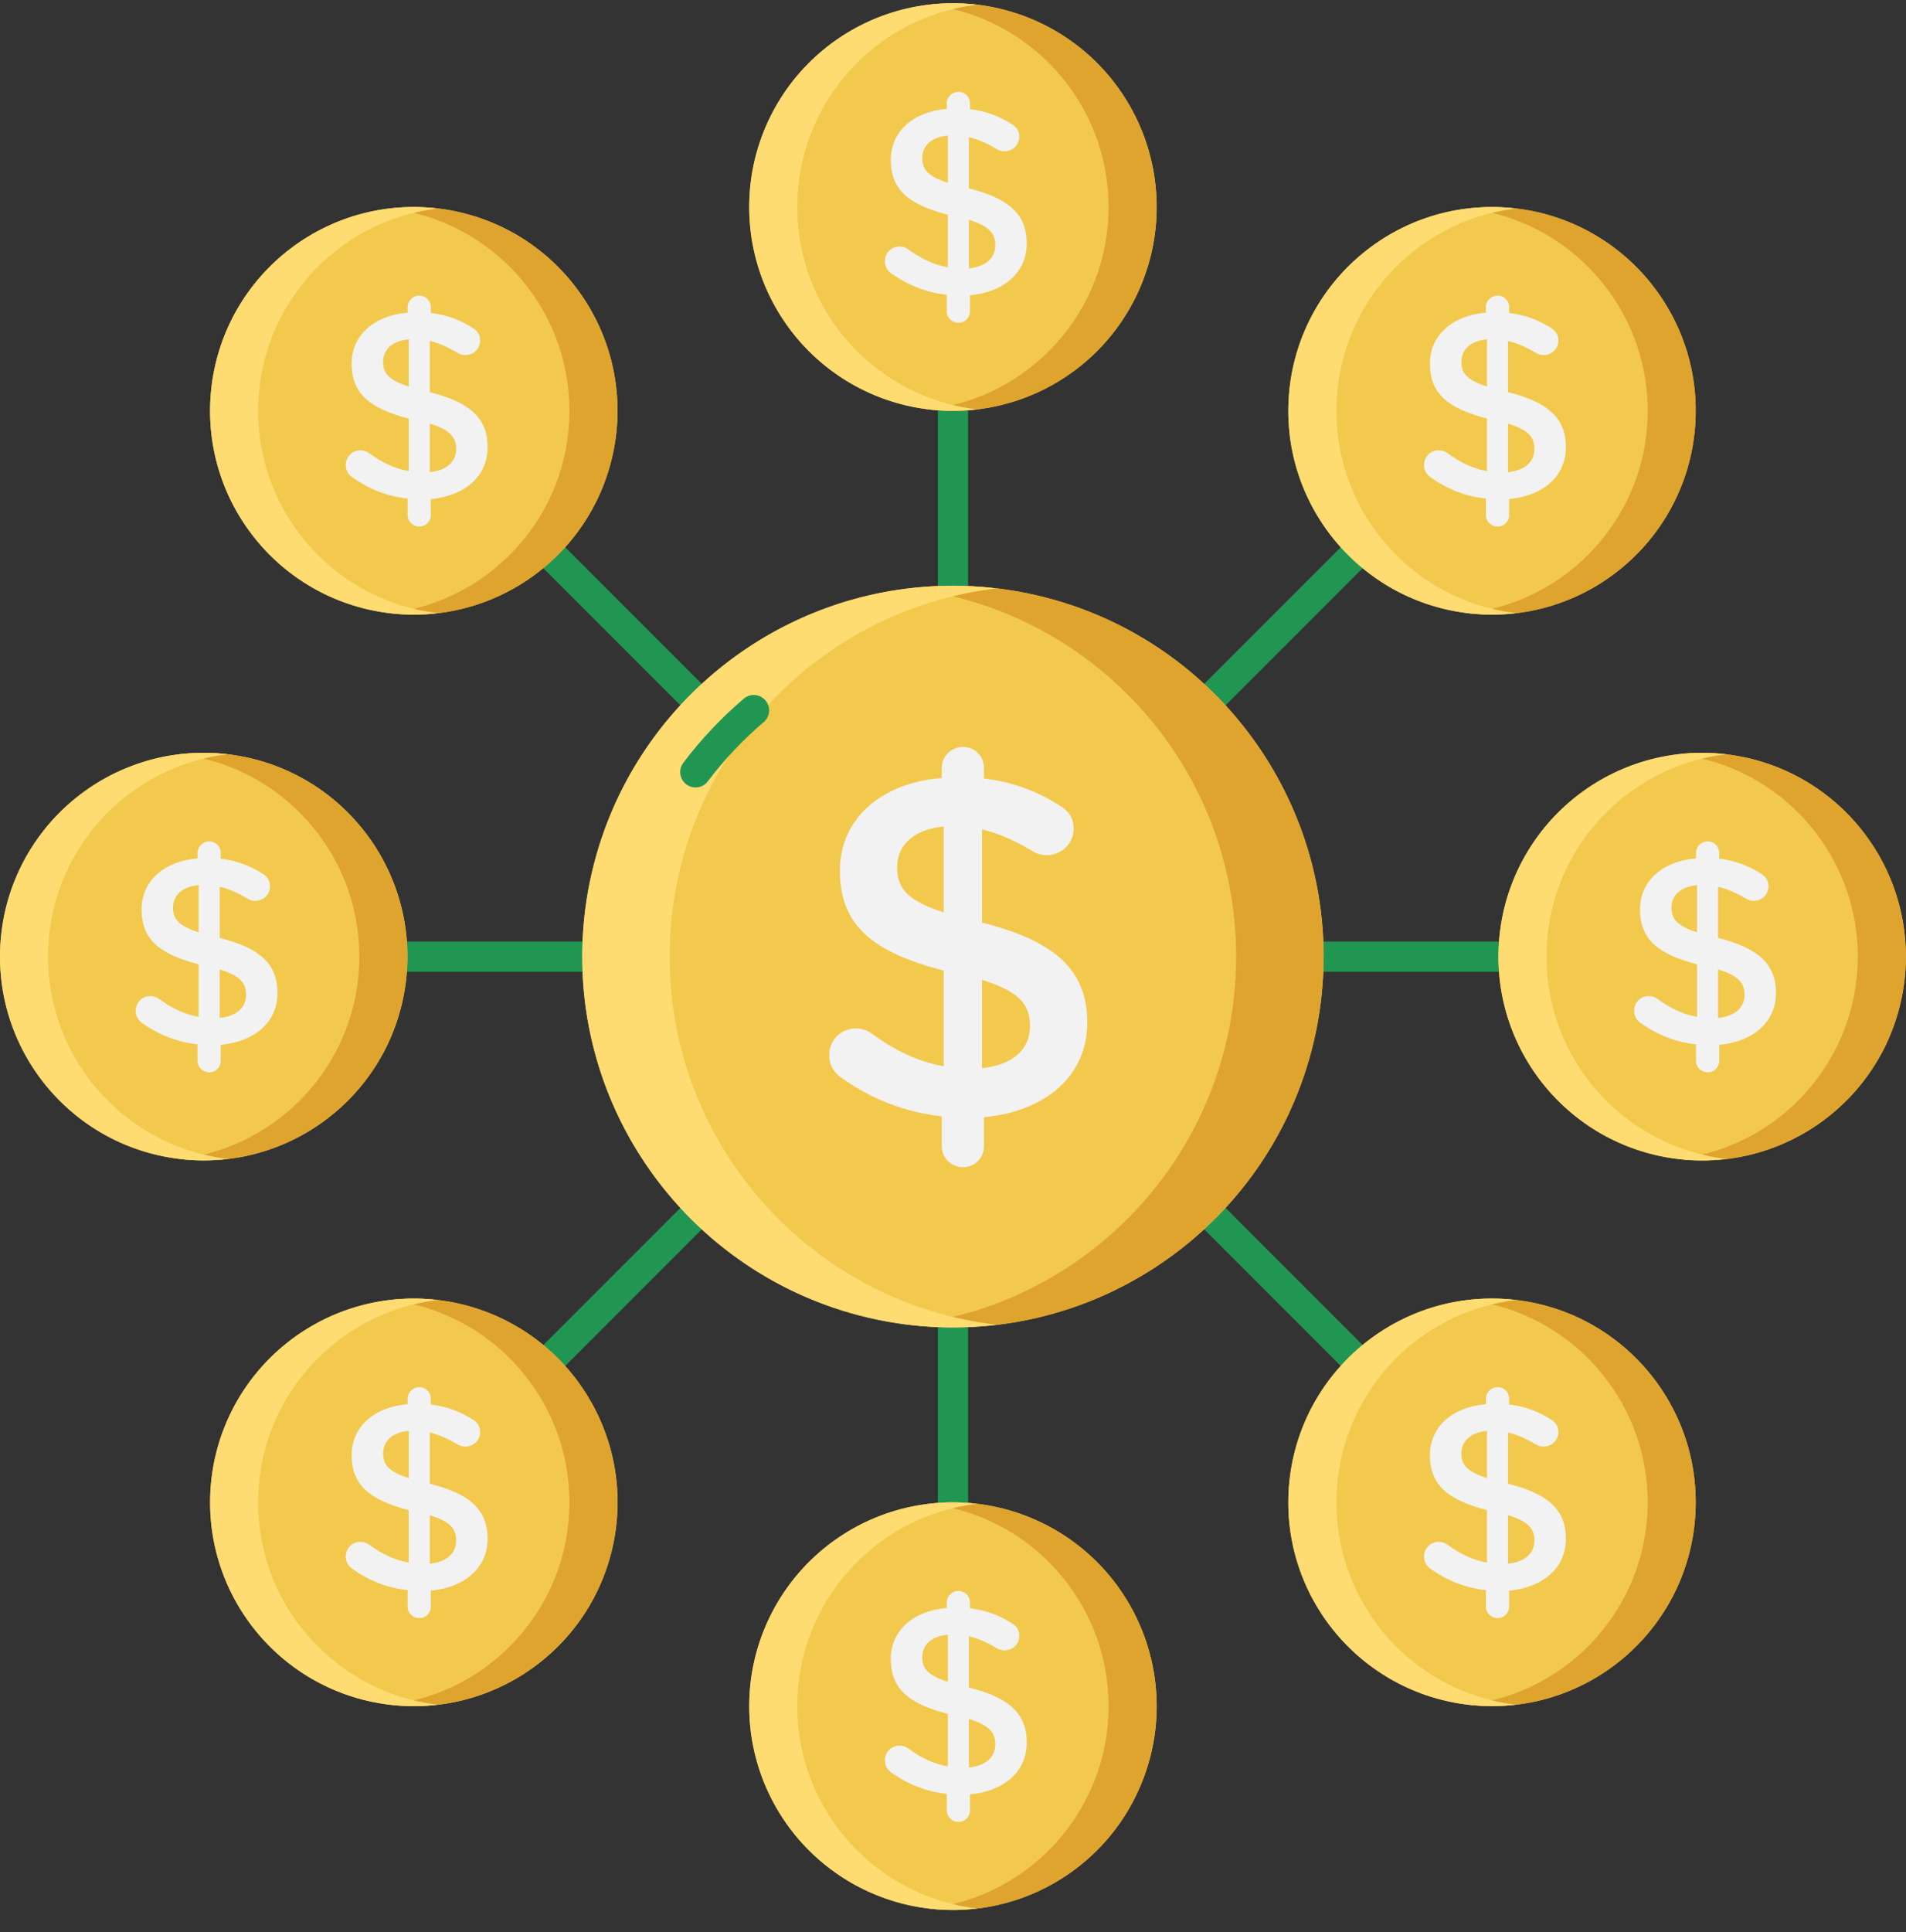 <svg width="75" height="76" viewBox="0 0 75 76" fill="none" xmlns="http://www.w3.org/2000/svg">
<rect x="0" y="0" width="75" height="76" fill="#333333" stroke="none"/>
<g clip-path="url(#clip0)">
<path d="M37.5 62.951C37.172 62.951 36.905 62.684 36.905 62.356V12.896C36.905 12.568 37.172 12.301 37.5 12.301C37.828 12.301 38.095 12.568 38.095 12.896V62.356C38.095 62.684 37.828 62.951 37.5 62.951Z" fill="#219653"/>
<path d="M62.23 38.221H12.77C12.442 38.221 12.175 37.954 12.175 37.626C12.175 37.298 12.442 37.031 12.77 37.031H62.23C62.558 37.031 62.825 37.298 62.825 37.626C62.825 37.954 62.558 38.221 62.23 38.221Z" fill="#219653"/>
<path d="M20.014 55.708C19.861 55.708 19.709 55.649 19.593 55.533C19.36 55.301 19.36 54.924 19.593 54.691L54.565 19.719C54.797 19.486 55.175 19.486 55.407 19.719C55.64 19.951 55.64 20.328 55.407 20.561L20.434 55.533C20.318 55.649 20.166 55.708 20.014 55.708Z" fill="#219653"/>
<path d="M54.986 55.708C54.834 55.708 54.682 55.649 54.565 55.533L19.593 20.561C19.36 20.328 19.36 19.951 19.593 19.719C19.825 19.486 20.203 19.486 20.434 19.719L55.407 54.691C55.64 54.924 55.64 55.301 55.407 55.533C55.291 55.649 55.139 55.708 54.986 55.708Z" fill="#219653"/>
<path d="M9.482 29.746C5.13 28.936 0.946 31.809 0.136 36.161C-0.673 40.513 2.199 44.698 6.552 45.507C10.905 46.316 15.088 43.444 15.898 39.091C16.707 34.739 13.835 30.555 9.482 29.746Z" fill="#F2C94C"/>
<path d="M8.015 29.61C7.695 29.61 7.38 29.631 7.07 29.667C11.052 30.136 14.14 33.519 14.14 37.625C14.14 41.732 11.051 45.115 7.07 45.583C7.38 45.62 7.695 45.64 8.015 45.64C12.442 45.64 16.03 42.052 16.03 37.625C16.03 33.198 12.442 29.61 8.015 29.61Z" fill="#DEA42E"/>
<path d="M8.015 45.64C8.335 45.64 8.65 45.62 8.96 45.583C4.979 45.115 1.891 41.732 1.891 37.625C1.891 33.519 4.979 30.135 8.96 29.667C8.65 29.631 8.335 29.61 8.015 29.61C3.589 29.61 3.05176e-05 33.198 3.05176e-05 37.625C3.05176e-05 42.052 3.589 45.64 8.015 45.64Z" fill="#FFDC72"/>
<path d="M8.235 33.093C8.487 33.093 8.687 33.293 8.687 33.545V33.776C9.306 33.849 9.83 34.048 10.313 34.353C10.48 34.447 10.627 34.604 10.627 34.856C10.627 35.181 10.365 35.433 10.04 35.433C9.935 35.433 9.83 35.402 9.725 35.338C9.358 35.118 9.001 34.961 8.645 34.877V36.891C10.239 37.29 10.92 37.929 10.92 39.052C10.92 40.206 10.018 40.972 8.686 41.097V41.727C8.686 41.979 8.487 42.178 8.235 42.178C7.983 42.178 7.774 41.979 7.774 41.727V41.076C6.987 40.992 6.263 40.709 5.623 40.258C5.445 40.142 5.34 39.975 5.34 39.754C5.34 39.43 5.592 39.177 5.917 39.177C6.043 39.177 6.169 39.219 6.263 39.293C6.756 39.649 7.239 39.891 7.816 39.996V37.929C6.284 37.531 5.571 36.954 5.571 35.768C5.571 34.646 6.462 33.87 7.774 33.764V33.544C7.774 33.293 7.983 33.093 8.235 33.093ZM7.816 36.671V34.814C7.145 34.877 6.809 35.234 6.809 35.695C6.809 36.136 7.008 36.409 7.816 36.671ZM8.645 38.129V40.038C9.316 39.965 9.683 39.629 9.683 39.125C9.683 38.664 9.452 38.381 8.645 38.129Z" fill="#F2F2F2"/>
<path d="M68.521 29.765C64.177 28.914 59.966 31.745 59.114 36.089C58.263 40.433 61.094 44.645 65.439 45.496C69.782 46.347 73.994 43.515 74.845 39.172C75.696 34.828 72.865 30.616 68.521 29.765Z" fill="#F2C94C"/>
<path d="M66.978 29.61C66.658 29.61 66.343 29.631 66.033 29.667C70.014 30.136 73.103 33.519 73.103 37.625C73.103 41.732 70.014 45.115 66.033 45.583C66.343 45.62 66.658 45.64 66.978 45.64C71.405 45.64 74.993 42.052 74.993 37.625C74.993 33.198 71.405 29.61 66.978 29.61Z" fill="#DEA42E"/>
<path d="M66.978 45.64C67.298 45.64 67.613 45.62 67.923 45.583C63.942 45.115 60.853 41.732 60.853 37.625C60.853 33.519 63.943 30.135 67.923 29.667C67.613 29.631 67.298 29.61 66.978 29.61C62.552 29.61 58.963 33.198 58.963 37.625C58.963 42.052 62.552 45.64 66.978 45.64Z" fill="#FFDC72"/>
<path d="M67.198 33.093C67.45 33.093 67.65 33.293 67.65 33.545V33.776C68.269 33.849 68.793 34.048 69.276 34.353C69.443 34.447 69.591 34.604 69.591 34.856C69.591 35.181 69.328 35.433 69.003 35.433C68.898 35.433 68.793 35.402 68.688 35.338C68.321 35.118 67.965 34.961 67.607 34.877V36.891C69.202 37.29 69.884 37.929 69.884 39.052C69.884 40.206 68.982 40.972 67.65 41.097V41.727C67.65 41.979 67.45 42.178 67.198 42.178C66.946 42.178 66.737 41.979 66.737 41.727V41.076C65.95 40.992 65.227 40.709 64.587 40.258C64.408 40.142 64.303 39.975 64.303 39.754C64.303 39.43 64.555 39.177 64.88 39.177C65.006 39.177 65.132 39.219 65.227 39.293C65.719 39.649 66.202 39.891 66.779 39.996V37.929C65.247 37.531 64.534 36.954 64.534 35.768C64.534 34.646 65.425 33.87 66.737 33.764V33.544C66.737 33.293 66.947 33.093 67.198 33.093ZM66.779 36.671V34.814C66.108 34.877 65.772 35.234 65.772 35.695C65.772 36.136 65.971 36.409 66.779 36.671ZM67.607 38.129V40.038C68.279 39.965 68.646 39.629 68.646 39.125C68.646 38.664 68.415 38.381 67.607 38.129Z" fill="#F2F2F2"/>
<path d="M59.732 8.209C55.341 7.643 51.324 10.745 50.759 15.135C50.194 19.525 53.294 23.543 57.685 24.108C62.076 24.673 66.093 21.572 66.658 17.182C67.223 12.792 64.123 8.774 59.732 8.209Z" fill="#F2C94C"/>
<path d="M58.712 8.144C58.391 8.144 58.077 8.164 57.767 8.201C61.747 8.669 64.836 12.052 64.836 16.159C64.836 20.266 61.747 23.648 57.767 24.117C58.077 24.153 58.391 24.174 58.712 24.174C63.138 24.174 66.727 20.585 66.727 16.159C66.727 11.732 63.138 8.144 58.712 8.144Z" fill="#DEA42E"/>
<path d="M58.711 24.174C59.032 24.174 59.346 24.153 59.656 24.116C55.675 23.648 52.586 20.265 52.586 16.159C52.586 12.052 55.676 8.669 59.656 8.201C59.346 8.164 59.032 8.144 58.711 8.144C54.285 8.144 50.696 11.732 50.696 16.159C50.696 20.585 54.285 24.174 58.711 24.174Z" fill="#FFDC72"/>
<path d="M58.932 11.627C59.183 11.627 59.383 11.827 59.383 12.078V12.309C60.002 12.383 60.526 12.582 61.009 12.886C61.177 12.981 61.324 13.138 61.324 13.39C61.324 13.715 61.062 13.967 60.736 13.967C60.631 13.967 60.526 13.935 60.421 13.872C60.054 13.652 59.698 13.495 59.34 13.411V15.425C60.935 15.823 61.617 16.463 61.617 17.586C61.617 18.74 60.715 19.505 59.382 19.631V20.26C59.382 20.512 59.183 20.711 58.931 20.711C58.68 20.711 58.47 20.512 58.47 20.26V19.61C57.683 19.526 56.959 19.243 56.319 18.792C56.141 18.677 56.036 18.509 56.036 18.289C56.036 17.963 56.288 17.712 56.613 17.712C56.739 17.712 56.865 17.754 56.959 17.827C57.452 18.184 57.935 18.425 58.512 18.53V16.463C56.98 16.064 56.267 15.488 56.267 14.302C56.267 13.18 57.159 12.404 58.47 12.299V12.078C58.47 11.827 58.68 11.627 58.932 11.627ZM58.512 15.204V13.348C57.841 13.411 57.505 13.767 57.505 14.229C57.505 14.669 57.705 14.942 58.512 15.204ZM59.34 16.662V18.572C60.012 18.498 60.379 18.162 60.379 17.659C60.379 17.197 60.148 16.914 59.34 16.662Z" fill="#F2F2F2"/>
<path d="M18.104 8.352C13.793 7.346 9.483 10.026 8.477 14.337C7.471 18.648 10.151 22.958 14.462 23.964C18.773 24.97 23.084 22.291 24.089 17.979C25.095 13.668 22.416 9.358 18.104 8.352Z" fill="#F2C94C"/>
<path d="M16.282 8.144C15.962 8.144 15.647 8.164 15.337 8.201C19.318 8.669 22.407 12.052 22.407 16.159C22.407 20.266 19.318 23.648 15.337 24.117C15.647 24.153 15.962 24.174 16.282 24.174C20.709 24.174 24.297 20.585 24.297 16.159C24.297 11.732 20.709 8.144 16.282 8.144Z" fill="#DEA42E"/>
<path d="M16.282 24.174C16.602 24.174 16.917 24.153 17.227 24.116C13.246 23.648 10.157 20.265 10.157 16.159C10.157 12.052 13.246 8.669 17.227 8.201C16.917 8.164 16.602 8.144 16.282 8.144C11.855 8.144 8.267 11.732 8.267 16.159C8.267 20.585 11.855 24.174 16.282 24.174Z" fill="#FFDC72"/>
<path d="M16.502 11.627C16.754 11.627 16.953 11.827 16.953 12.078V12.309C17.573 12.383 18.097 12.582 18.579 12.886C18.747 12.981 18.894 13.138 18.894 13.39C18.894 13.715 18.632 13.967 18.307 13.967C18.201 13.967 18.097 13.935 17.992 13.872C17.624 13.652 17.268 13.495 16.912 13.411V15.425C18.506 15.823 19.187 16.463 19.187 17.586C19.187 18.74 18.285 19.505 16.953 19.631V20.26C16.953 20.512 16.754 20.711 16.502 20.711C16.25 20.711 16.04 20.512 16.04 20.26V19.61C15.254 19.526 14.53 19.243 13.89 18.792C13.712 18.677 13.607 18.509 13.607 18.289C13.607 17.963 13.859 17.712 14.184 17.712C14.309 17.712 14.436 17.754 14.53 17.827C15.023 18.184 15.505 18.425 16.082 18.53V16.463C14.551 16.064 13.837 15.488 13.837 14.302C13.837 13.18 14.729 12.404 16.04 12.299V12.078C16.041 11.827 16.25 11.627 16.502 11.627ZM16.083 15.204V13.348C15.411 13.411 15.076 13.767 15.076 14.229C15.075 14.669 15.275 14.942 16.083 15.204ZM16.912 16.662V18.572C17.582 18.498 17.95 18.162 17.95 17.659C17.95 17.197 17.719 16.914 16.912 16.662Z" fill="#F2F2F2"/>
<path d="M59.732 51.14C55.341 50.574 51.324 53.676 50.759 58.066C50.194 62.456 53.294 66.474 57.685 67.039C62.075 67.604 66.092 64.503 66.658 60.113C67.223 55.723 64.122 51.705 59.732 51.14Z" fill="#F2C94C"/>
<path d="M58.712 51.076C58.391 51.076 58.077 51.097 57.767 51.133C61.747 51.602 64.836 54.985 64.836 59.091C64.836 63.198 61.747 66.582 57.767 67.049C58.077 67.086 58.391 67.106 58.712 67.106C63.138 67.106 66.727 63.518 66.727 59.091C66.727 54.665 63.138 51.076 58.712 51.076Z" fill="#DEA42E"/>
<path d="M58.711 67.106C59.032 67.106 59.346 67.086 59.656 67.049C55.675 66.582 52.586 63.198 52.586 59.091C52.586 54.984 55.676 51.601 59.656 51.133C59.346 51.097 59.032 51.076 58.711 51.076C54.285 51.076 50.696 54.665 50.696 59.091C50.696 63.519 54.285 67.106 58.711 67.106Z" fill="#FFDC72"/>
<path d="M58.932 54.56C59.183 54.56 59.383 54.76 59.383 55.011V55.242C60.002 55.316 60.526 55.515 61.009 55.819C61.177 55.914 61.324 56.071 61.324 56.322C61.324 56.648 61.062 56.899 60.736 56.899C60.631 56.899 60.526 56.868 60.421 56.806C60.054 56.585 59.698 56.428 59.34 56.344V58.358C60.935 58.756 61.617 59.396 61.617 60.519C61.617 61.673 60.715 62.438 59.382 62.564V63.194C59.382 63.445 59.183 63.645 58.931 63.645C58.68 63.645 58.47 63.445 58.47 63.194V62.543C57.683 62.459 56.959 62.176 56.319 61.725C56.141 61.609 56.036 61.442 56.036 61.221C56.036 60.896 56.288 60.644 56.613 60.644C56.739 60.644 56.865 60.686 56.959 60.76C57.452 61.116 57.935 61.357 58.512 61.462V59.396C56.98 58.997 56.267 58.42 56.267 57.235C56.267 56.113 57.159 55.336 58.47 55.231V55.011C58.47 54.76 58.68 54.56 58.932 54.56ZM58.512 58.137V56.28C57.841 56.344 57.505 56.7 57.505 57.162C57.505 57.602 57.705 57.875 58.512 58.137ZM59.34 59.596V61.505C60.012 61.431 60.379 61.096 60.379 60.592C60.379 60.131 60.148 59.847 59.34 59.596Z" fill="#F2F2F2"/>
<path d="M18.106 51.287C13.796 50.281 9.485 52.96 8.479 57.271C7.474 61.583 10.153 65.893 14.464 66.898C18.776 67.904 23.086 65.224 24.092 60.914C25.097 56.602 22.418 52.292 18.106 51.287Z" fill="#F2C94C"/>
<path d="M16.282 51.076C15.962 51.076 15.647 51.097 15.337 51.133C19.318 51.602 22.407 54.985 22.407 59.091C22.407 63.198 19.318 66.582 15.337 67.049C15.647 67.086 15.962 67.106 16.282 67.106C20.709 67.106 24.297 63.518 24.297 59.091C24.297 54.665 20.709 51.076 16.282 51.076Z" fill="#DEA42E"/>
<path d="M16.282 67.106C16.602 67.106 16.917 67.086 17.227 67.049C13.246 66.582 10.157 63.198 10.157 59.091C10.157 54.984 13.246 51.601 17.227 51.133C16.917 51.097 16.602 51.076 16.282 51.076C11.855 51.076 8.267 54.665 8.267 59.091C8.267 63.519 11.855 67.106 16.282 67.106Z" fill="#FFDC72"/>
<path d="M16.502 54.56C16.754 54.56 16.953 54.76 16.953 55.011V55.242C17.573 55.316 18.097 55.515 18.579 55.819C18.747 55.914 18.894 56.071 18.894 56.322C18.894 56.648 18.632 56.899 18.307 56.899C18.201 56.899 18.097 56.868 17.992 56.806C17.624 56.585 17.268 56.428 16.912 56.344V58.358C18.506 58.756 19.187 59.396 19.187 60.519C19.187 61.673 18.285 62.438 16.953 62.564V63.194C16.953 63.445 16.754 63.645 16.502 63.645C16.25 63.645 16.04 63.445 16.04 63.194V62.543C15.254 62.459 14.53 62.176 13.89 61.725C13.712 61.609 13.607 61.442 13.607 61.221C13.607 60.896 13.859 60.644 14.184 60.644C14.309 60.644 14.436 60.686 14.53 60.76C15.023 61.116 15.505 61.357 16.082 61.462V59.396C14.551 58.997 13.837 58.42 13.837 57.235C13.837 56.113 14.729 55.336 16.04 55.231V55.011C16.041 54.76 16.25 54.56 16.502 54.56ZM16.083 58.137V56.28C15.411 56.344 15.076 56.7 15.076 57.162C15.075 57.602 15.275 57.875 16.083 58.137ZM16.912 59.596V61.505C17.582 61.431 17.95 61.096 17.95 60.592C17.95 60.131 17.719 59.847 16.912 59.596Z" fill="#F2F2F2"/>
<path d="M40.517 0.718C36.416 -0.949 31.74 1.024 30.073 5.125C28.405 9.226 30.379 13.902 34.479 15.569C38.581 17.236 43.256 15.263 44.924 11.162C46.59 7.061 44.618 2.385 40.517 0.718Z" fill="#F2C94C"/>
<path d="M37.497 0.128C37.177 0.128 36.862 0.149 36.552 0.186C40.532 0.654 43.622 4.037 43.622 8.144C43.622 12.251 40.532 15.634 36.552 16.102C36.862 16.138 37.177 16.159 37.497 16.159C41.923 16.159 45.512 12.57 45.512 8.144C45.512 3.717 41.923 0.128 37.497 0.128Z" fill="#DEA42E"/>
<path d="M37.497 16.159C37.817 16.159 38.132 16.137 38.442 16.101C34.461 15.633 31.372 12.25 31.372 8.144C31.372 4.037 34.461 0.653 38.442 0.186C38.132 0.149 37.817 0.128 37.497 0.128C33.07 0.128 29.482 3.717 29.482 8.144C29.482 12.57 33.07 16.159 37.497 16.159Z" fill="#FFDC72"/>
<path d="M37.717 3.612C37.969 3.612 38.168 3.811 38.168 4.063V4.294C38.787 4.367 39.312 4.567 39.794 4.871C39.962 4.965 40.109 5.123 40.109 5.374C40.109 5.7 39.847 5.951 39.521 5.951C39.416 5.951 39.312 5.92 39.206 5.857C38.839 5.636 38.482 5.479 38.126 5.395V7.409C39.72 7.808 40.402 8.448 40.402 9.57C40.402 10.724 39.5 11.49 38.168 11.616V12.245C38.168 12.497 37.969 12.696 37.716 12.696C37.465 12.696 37.255 12.497 37.255 12.245V11.595C36.468 11.511 35.744 11.227 35.105 10.777C34.926 10.661 34.821 10.493 34.821 10.273C34.821 9.948 35.073 9.696 35.398 9.696C35.524 9.696 35.65 9.738 35.744 9.811C36.237 10.168 36.72 10.409 37.297 10.514V8.448C35.766 8.049 35.052 7.472 35.052 6.287C35.052 5.164 35.944 4.388 37.255 4.283V4.062C37.255 3.811 37.465 3.612 37.717 3.612ZM37.298 7.189V5.332C36.626 5.395 36.291 5.752 36.291 6.213C36.291 6.654 36.49 6.927 37.298 7.189ZM38.126 8.647V10.556C38.797 10.483 39.165 10.148 39.165 9.644C39.165 9.182 38.934 8.899 38.126 8.647Z" fill="#F2F2F2"/>
<path d="M40.517 59.683C36.416 58.016 31.741 59.989 30.073 64.09C28.406 68.191 30.379 72.867 34.48 74.534C38.581 76.201 43.257 74.228 44.924 70.127C46.591 66.026 44.618 61.35 40.517 59.683Z" fill="#F2C94C"/>
<path d="M37.497 59.092C37.177 59.092 36.862 59.113 36.552 59.149C40.532 59.617 43.622 63 43.622 67.107C43.622 71.213 40.532 74.597 36.552 75.065C36.862 75.101 37.177 75.123 37.497 75.123C41.923 75.123 45.512 71.534 45.512 67.107C45.512 62.68 41.923 59.092 37.497 59.092Z" fill="#DEA42E"/>
<path d="M37.497 75.122C37.817 75.122 38.132 75.101 38.442 75.065C34.461 74.596 31.372 71.213 31.372 67.107C31.372 63 34.461 59.617 38.442 59.149C38.132 59.112 37.817 59.092 37.497 59.092C33.07 59.092 29.482 62.68 29.482 67.107C29.482 71.533 33.07 75.122 37.497 75.122Z" fill="#FFDC72"/>
<path d="M37.717 62.575C37.969 62.575 38.168 62.775 38.168 63.027V63.257C38.787 63.331 39.312 63.53 39.794 63.834C39.962 63.928 40.109 64.086 40.109 64.338C40.109 64.663 39.847 64.914 39.521 64.914C39.416 64.914 39.312 64.883 39.206 64.82C38.839 64.6 38.482 64.442 38.126 64.359V66.373C39.72 66.771 40.402 67.411 40.402 68.534C40.402 69.688 39.5 70.453 38.168 70.579V71.208C38.168 71.46 37.969 71.66 37.716 71.66C37.465 71.66 37.255 71.46 37.255 71.208V70.558C36.468 70.474 35.744 70.191 35.105 69.74C34.926 69.624 34.821 69.457 34.821 69.236C34.821 68.912 35.073 68.659 35.398 68.659C35.524 68.659 35.65 68.701 35.744 68.775C36.237 69.131 36.72 69.373 37.297 69.478V67.411C35.766 67.013 35.052 66.436 35.052 65.25C35.052 64.128 35.944 63.352 37.255 63.246V63.026C37.255 62.775 37.465 62.575 37.717 62.575ZM37.298 66.152V64.295C36.626 64.359 36.291 64.715 36.291 65.177C36.291 65.617 36.49 65.89 37.298 66.152ZM38.126 67.61V69.519C38.797 69.446 39.165 69.11 39.165 68.607C39.165 68.145 38.934 67.862 38.126 67.61Z" fill="#F2F2F2"/>
<path d="M40.813 23.422C32.969 21.591 25.125 26.464 23.294 34.308C21.462 42.152 26.336 49.996 34.18 51.828C42.024 53.66 49.868 48.786 51.7 40.941C53.531 33.097 48.657 25.254 40.813 23.422Z" fill="#F2C94C"/>
<path d="M37.497 23.04C36.914 23.04 36.342 23.078 35.777 23.145C43.021 23.996 48.642 30.152 48.642 37.625C48.642 45.098 43.021 51.254 35.777 52.106C36.342 52.172 36.914 52.21 37.497 52.21C45.551 52.21 52.082 45.68 52.082 37.625C52.082 29.57 45.552 23.04 37.497 23.04Z" fill="#DEA42E"/>
<path d="M37.497 52.21C38.079 52.21 38.652 52.172 39.217 52.106C31.972 51.254 26.351 45.098 26.351 37.625C26.351 30.152 31.972 23.996 39.217 23.145C38.652 23.078 38.079 23.04 37.497 23.04C29.441 23.04 22.912 29.57 22.912 37.625C22.912 45.681 29.441 52.21 37.497 52.21Z" fill="#FFDC72"/>
<path d="M37.897 29.379C38.355 29.379 38.718 29.742 38.718 30.2V30.62C39.844 30.753 40.799 31.116 41.676 31.67C41.982 31.841 42.249 32.128 42.249 32.586C42.249 33.178 41.772 33.636 41.18 33.636C40.989 33.636 40.799 33.579 40.607 33.464C39.939 33.063 39.291 32.777 38.642 32.624V36.289C41.543 37.014 42.784 38.178 42.784 40.221C42.784 42.32 41.142 43.714 38.718 43.943V45.089C38.718 45.546 38.355 45.91 37.897 45.91C37.439 45.91 37.058 45.546 37.058 45.089V43.905C35.626 43.753 34.309 43.237 33.145 42.416C32.82 42.206 32.63 41.901 32.63 41.5C32.63 40.908 33.088 40.45 33.68 40.45C33.908 40.45 34.137 40.527 34.309 40.66C35.206 41.309 36.084 41.748 37.134 41.939V38.178C34.347 37.453 33.049 36.404 33.049 34.246C33.049 32.204 34.672 30.792 37.058 30.6V30.199C37.058 29.742 37.439 29.379 37.897 29.379ZM37.134 35.888V32.509C35.912 32.624 35.301 33.273 35.301 34.113C35.301 34.915 35.664 35.411 37.134 35.888ZM38.642 38.541V42.016C39.863 41.882 40.531 41.271 40.531 40.355C40.531 39.514 40.111 38.999 38.642 38.541Z" fill="#F2F2F2"/>
<path d="M27.369 30.973C27.242 30.973 27.115 30.933 27.006 30.851C26.739 30.65 26.686 30.271 26.887 30.004C27.584 29.079 28.386 28.23 29.268 27.48C29.523 27.263 29.904 27.295 30.121 27.549C30.337 27.804 30.306 28.185 30.052 28.401C29.236 29.094 28.496 29.879 27.852 30.733C27.734 30.89 27.553 30.973 27.369 30.973Z" fill="#219653"/>
</g>
<defs>
<clipPath id="clip0">
<rect width="75" height="75" fill="white" transform="translate(0 0.126)"/>
</clipPath>
</defs>
</svg>
